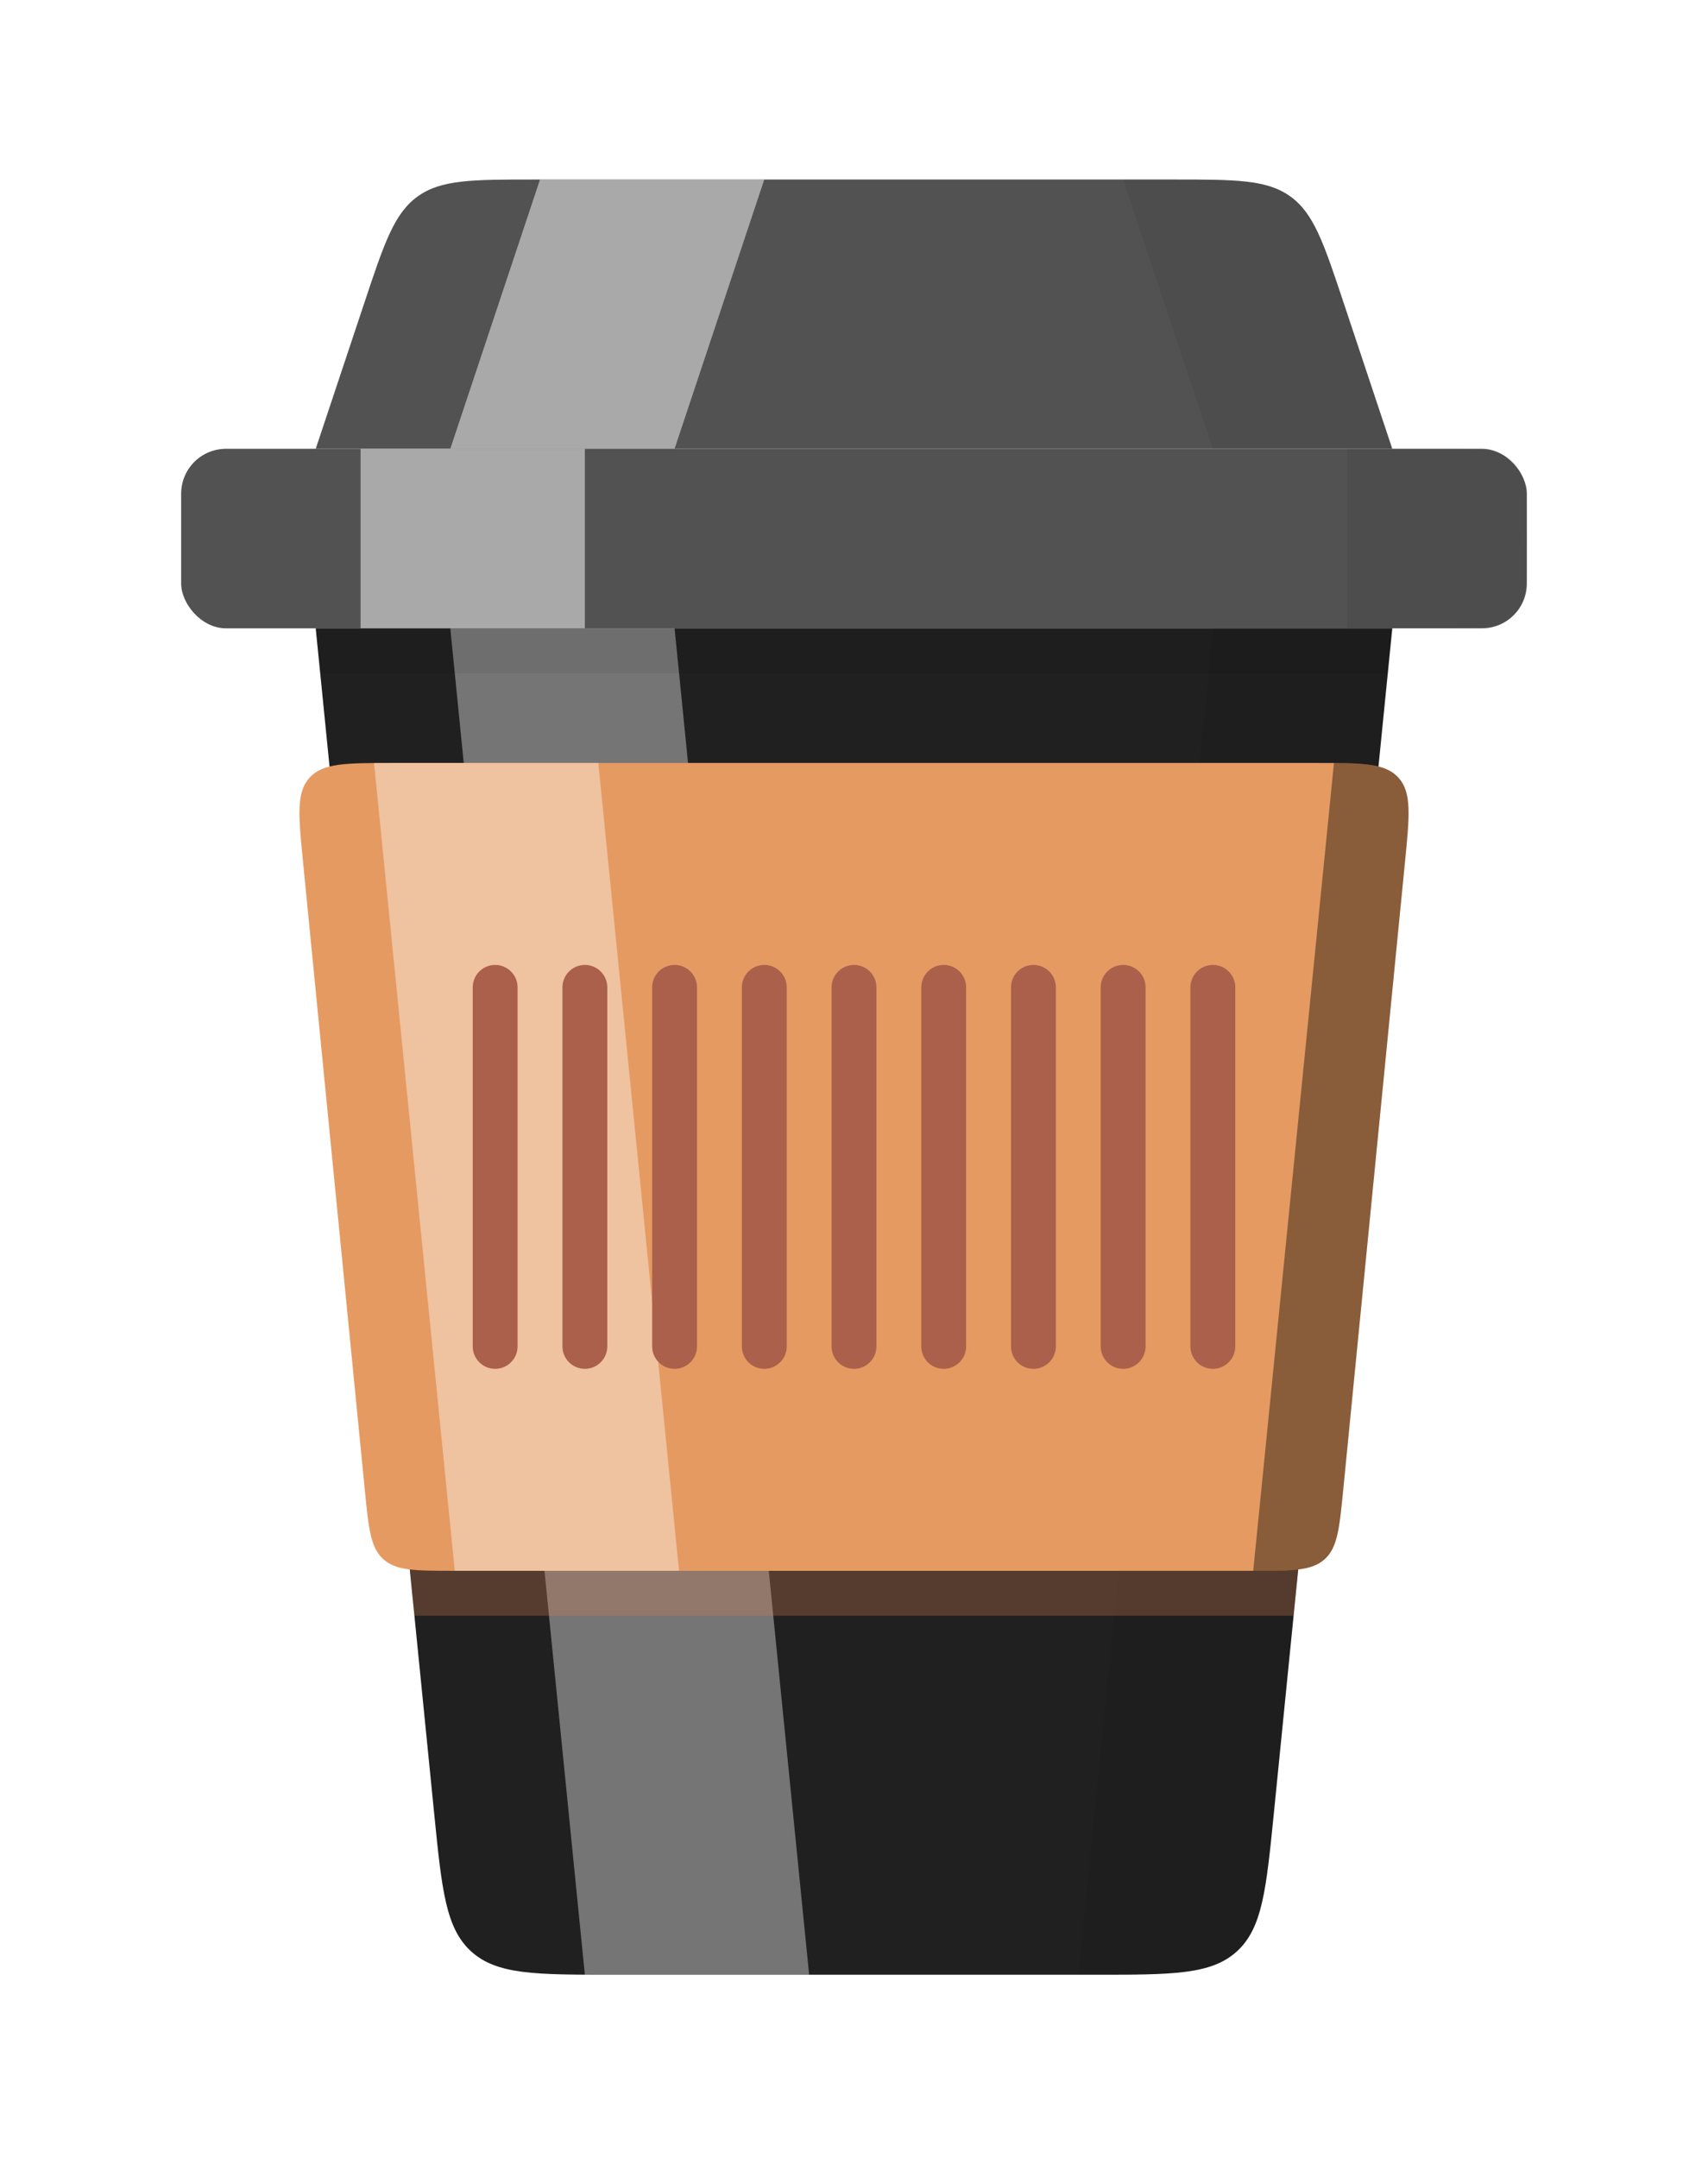 <svg width="198" height="250" viewBox="0 0 198 250" fill="none" xmlns="http://www.w3.org/2000/svg">
<g filter="url(#filter0_d_1_23)">
<path d="M42.259 14.223C44.547 7.358 45.691 3.926 48.415 1.963C51.139 0 54.756 0 61.992 0L136.008 0C143.244 0 146.861 0 149.585 1.963C152.309 3.926 153.453 7.358 155.741 14.223L161.4 31.2L36.6 31.2L42.259 14.223Z" fill="#525252"/>
<path opacity="0.5" d="M62.6 0L88.6 0L78.2 31.2H52.2L62.6 0Z" fill="white"/>
<g opacity="0.06">
<path d="M140.6 31.2H161.4L155.741 14.223C153.453 7.358 152.309 3.926 149.585 1.963C146.861 -5.62668e-06 143.244 -5.62668e-06 136.008 -5.62668e-06H130.2L140.6 31.2Z" fill="black" style="mix-blend-mode:soft-light"/>
</g>
<rect x="21" y="31.2" width="156" height="20.8" rx="5.2" fill="#525252"/>
<path opacity="0.5" d="M41.8 31.2H67.8V52H41.8V31.2Z" fill="white"/>
<g opacity="0.06">
<path d="M156.2 31.2H166.6C171.503 31.2 173.954 31.2 175.477 32.723C175.477 32.723 175.477 32.723 175.477 32.723C177 34.246 177 36.697 177 41.6V41.6C177 46.503 177 48.954 175.477 50.477C175.477 50.477 175.477 50.477 175.477 50.477C173.954 52 171.503 52 166.6 52H156.2V31.2Z" fill="black" style="mix-blend-mode:soft-light"/>
</g>
<path d="M36.6 52H161.4L147.673 189.27C146.783 198.171 146.338 202.622 143.367 205.311C140.395 208 135.922 208 126.976 208H71.024C62.078 208 57.605 208 54.633 205.311C51.662 202.622 51.217 198.171 50.327 189.27L36.6 52Z" fill="#202020"/>
<path opacity="0.5" d="M52.2 52H78.2L93.8 208H67.8L52.2 52Z" fill="#CACACA"/>
<g opacity="0.06">
<path d="M161.4 52H140.6L125 208H126.976C135.922 208 140.395 208 143.367 205.311C146.338 202.622 146.783 198.171 147.673 189.27L161.4 52Z" fill="black" style="mix-blend-mode:soft-light"/>
</g>
<g opacity="0.06">
<path fill-rule="evenodd" clip-rule="evenodd" d="M161.4 52H36.6L37.12 57.2H160.88L161.4 52Z" fill="black" style="mix-blend-mode:soft-light"/>
</g>
<path fill-rule="evenodd" clip-rule="evenodd" d="M47 156L48.04 166.4H149.96L151 156H47Z" fill="#D27F55" fill-opacity="0.3"/>
<path fill-rule="evenodd" clip-rule="evenodd" d="M152.526 67.6C157.887 67.6 160.568 67.6 162.116 69.308C163.664 71.016 163.401 73.683 162.876 79.019L155.711 151.819C155.272 156.277 155.053 158.506 153.566 159.853C152.08 161.2 149.84 161.2 145.361 161.2H52.639C48.16 161.2 45.92 161.2 44.434 159.853C42.947 158.506 42.728 156.277 42.289 151.819L35.124 79.019C34.599 73.683 34.336 71.016 35.884 69.308C37.432 67.6 40.113 67.6 45.474 67.6H152.526Z" fill="#E59A61"/>
<g opacity="0.4">
<path fill-rule="evenodd" clip-rule="evenodd" d="M69.36 67.6L78.72 161.2H52.72L43.36 67.6H69.36Z" fill="white" style="mix-blend-mode:soft-light"/>
</g>
<path style="mix-blend-mode:soft-light" fill-rule="evenodd" clip-rule="evenodd" d="M145.28 161.2H145.361C149.84 161.2 152.08 161.2 153.566 159.853C155.053 158.506 155.272 156.277 155.711 151.819L162.876 79.019C163.401 73.683 163.664 71.016 162.116 69.308C160.786 67.841 158.621 67.634 154.64 67.605L145.28 161.2Z" fill="black" fill-opacity="0.4"/>
<path fill-rule="evenodd" clip-rule="evenodd" d="M54.8 93.6C54.8 92.164 55.964 91 57.4 91C58.836 91 60 92.164 60 93.6V135.2C60 136.636 58.836 137.8 57.4 137.8C55.964 137.8 54.8 136.636 54.8 135.2V93.6ZM65.2 93.6C65.2 92.164 66.364 91 67.8 91C69.236 91 70.4 92.164 70.4 93.6V135.2C70.4 136.636 69.236 137.8 67.8 137.8C66.364 137.8 65.2 136.636 65.2 135.2V93.6ZM78.2 91C76.764 91 75.6 92.164 75.6 93.6V135.2C75.6 136.636 76.764 137.8 78.2 137.8C79.636 137.8 80.8 136.636 80.8 135.2V93.6C80.8 92.164 79.636 91 78.2 91ZM86 93.6C86 92.164 87.164 91 88.6 91C90.036 91 91.2 92.164 91.2 93.6V135.2C91.2 136.636 90.036 137.8 88.6 137.8C87.164 137.8 86 136.636 86 135.2V93.6ZM99 91C97.564 91 96.4 92.164 96.4 93.6V135.2C96.4 136.636 97.564 137.8 99 137.8C100.436 137.8 101.6 136.636 101.6 135.2V93.6C101.6 92.164 100.436 91 99 91ZM106.8 93.6C106.8 92.164 107.964 91 109.4 91C110.836 91 112 92.164 112 93.6V135.2C112 136.636 110.836 137.8 109.4 137.8C107.964 137.8 106.8 136.636 106.8 135.2V93.6ZM119.8 91C118.364 91 117.2 92.164 117.2 93.6V135.2C117.2 136.636 118.364 137.8 119.8 137.8C121.236 137.8 122.4 136.636 122.4 135.2V93.6C122.4 92.164 121.236 91 119.8 91ZM127.6 93.6C127.6 92.164 128.764 91 130.2 91C131.636 91 132.8 92.164 132.8 93.6V135.2C132.8 136.636 131.636 137.8 130.2 137.8C128.764 137.8 127.6 136.636 127.6 135.2V93.6ZM140.6 91C139.164 91 138 92.164 138 93.6V135.2C138 136.636 139.164 137.8 140.6 137.8C142.036 137.8 143.2 136.636 143.2 135.2V93.6C143.2 92.164 142.036 91 140.6 91Z" fill="#AB604B" style="mix-blend-mode:darken"/>
</g>
<defs>
<filter id="filter0_d_1_23" x="0.2" y="-7.62939e-06" width="197.6" height="249.6" filterUnits="userSpaceOnUse" color-interpolation-filters="sRGB">
<feFlood flood-opacity="0" result="BackgroundImageFix"/>
<feColorMatrix in="SourceAlpha" type="matrix" values="0 0 0 0 0 0 0 0 0 0 0 0 0 0 0 0 0 0 127 0" result="hardAlpha"/>
<feOffset dy="20.8"/>
<feGaussianBlur stdDeviation="10.4"/>
<feColorMatrix type="matrix" values="0 0 0 0 0 0 0 0 0 0 0 0 0 0 0 0 0 0 0.12 0"/>
<feBlend mode="darken" in2="BackgroundImageFix" result="effect1_dropShadow_1_23"/>
<feBlend mode="normal" in="SourceGraphic" in2="effect1_dropShadow_1_23" result="shape"/>
</filter>
</defs>
</svg>
